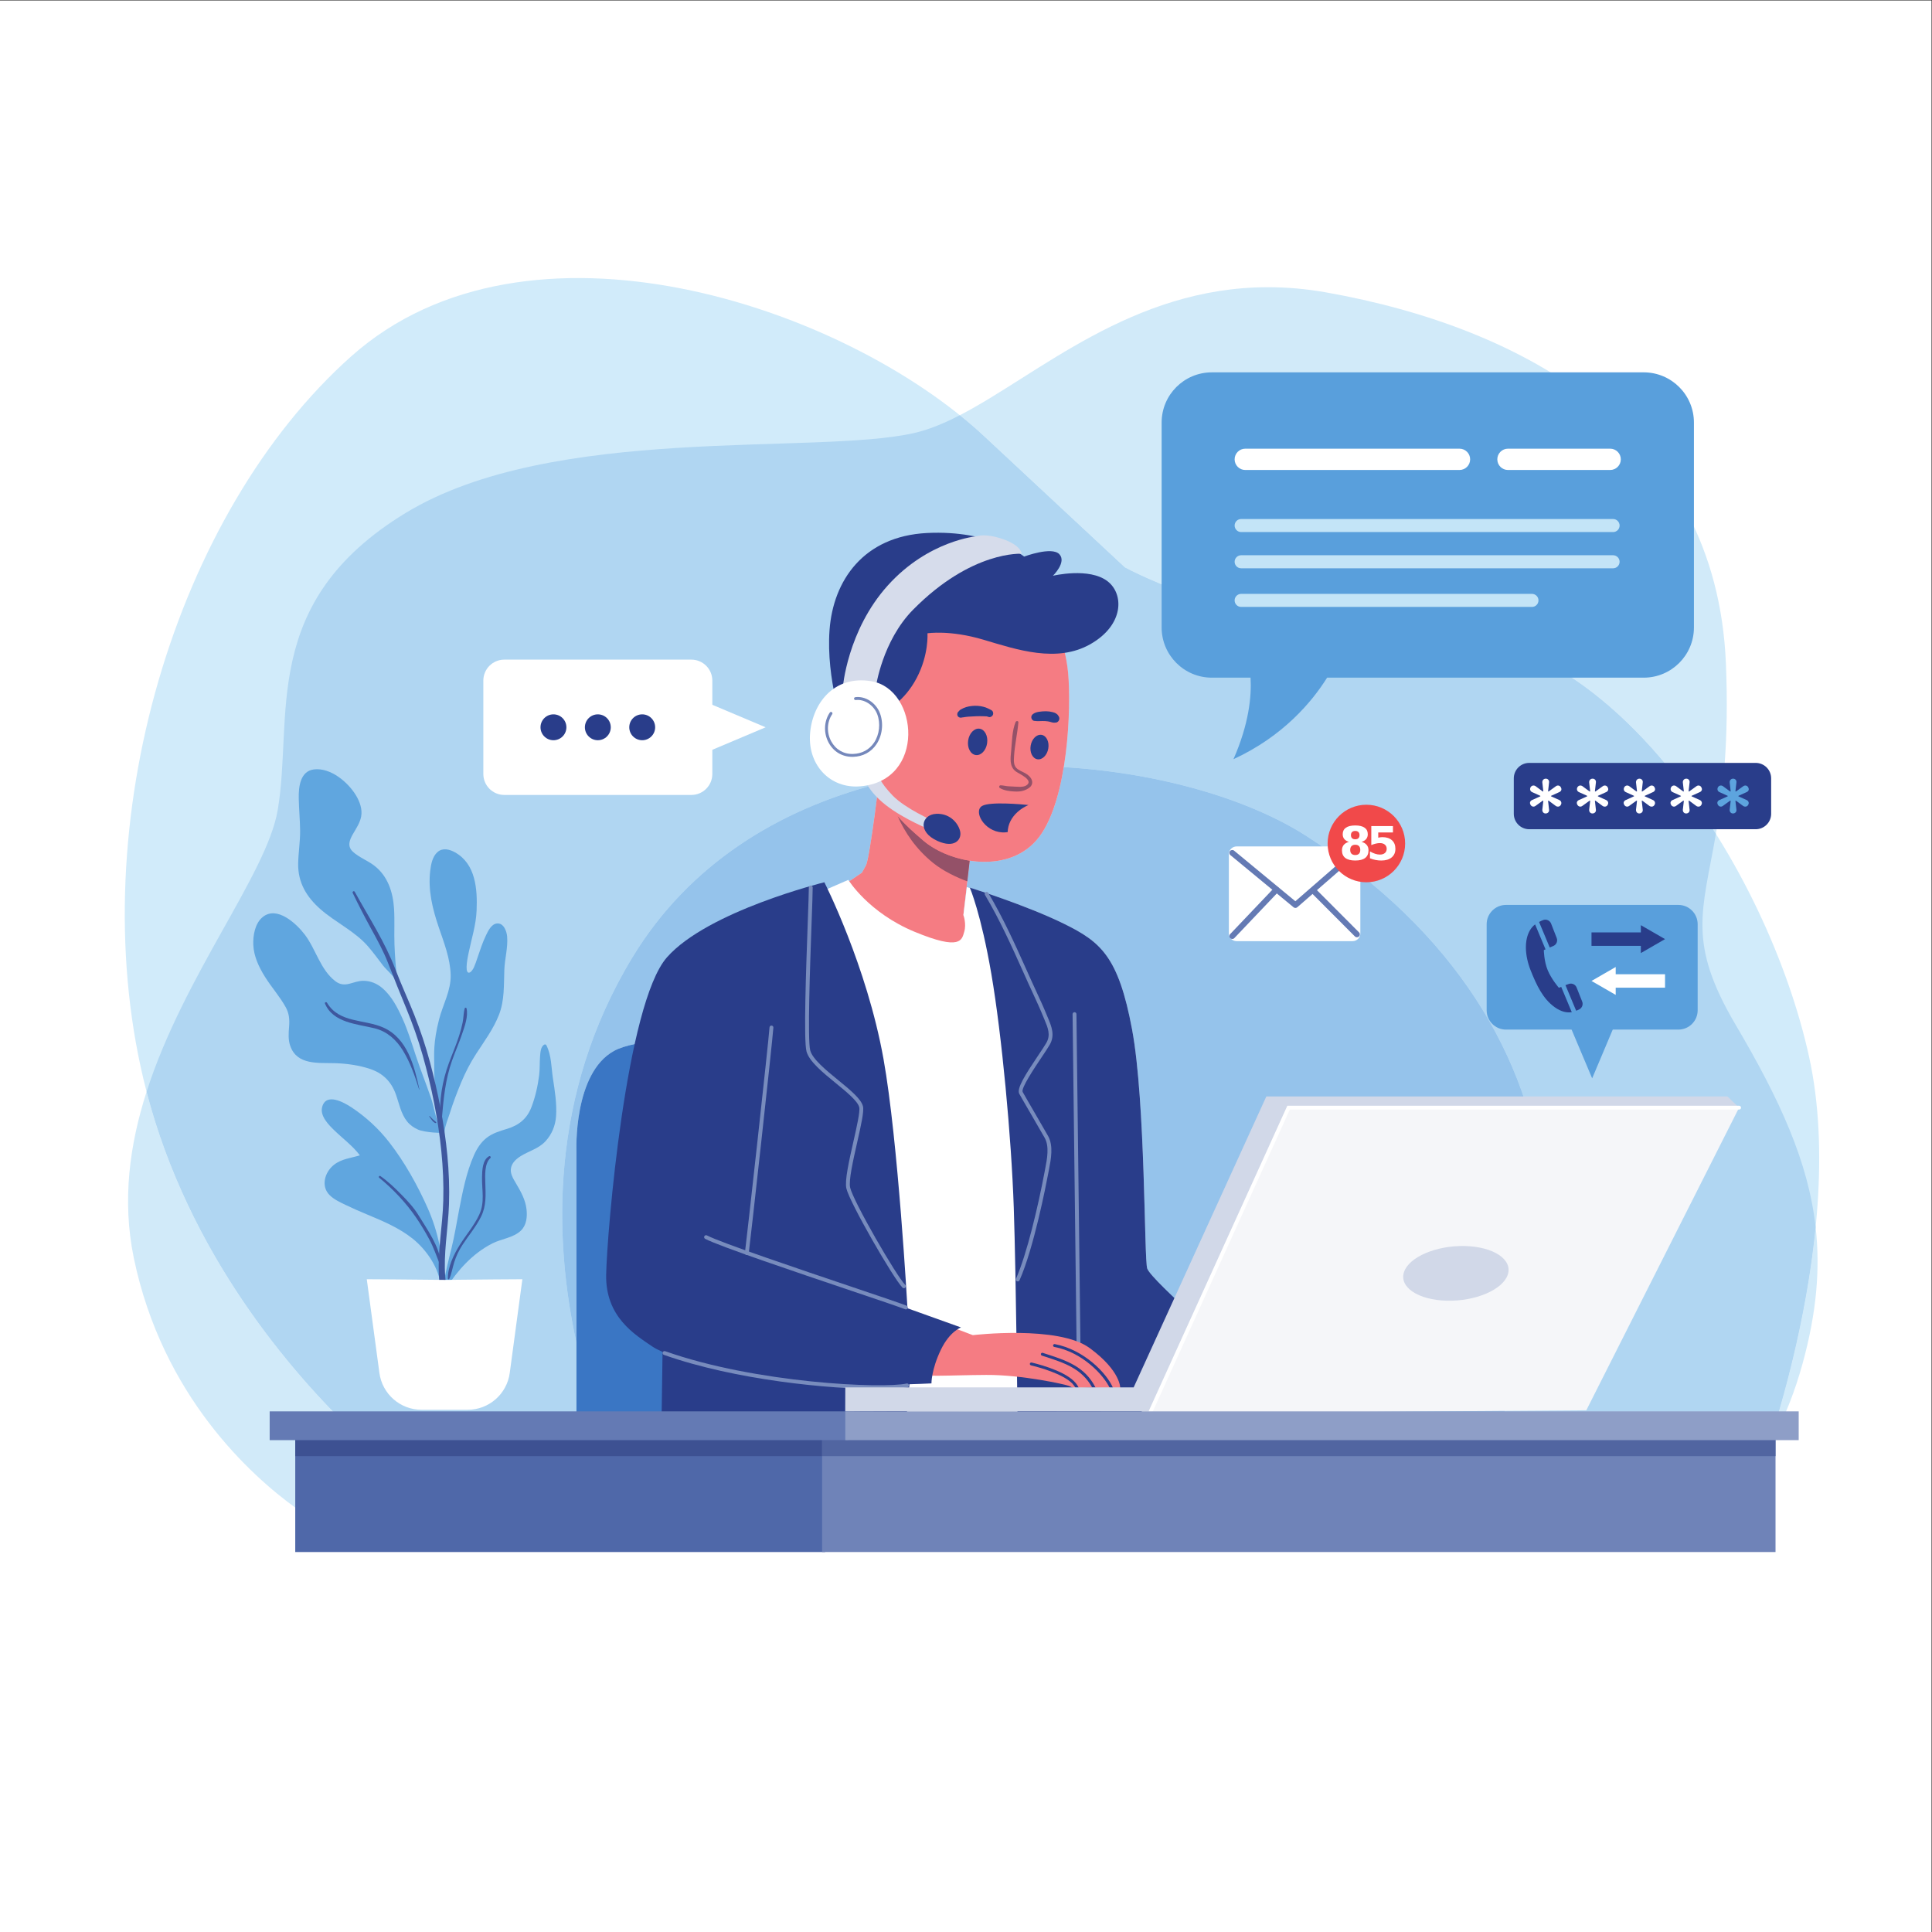 <?xml version="1.0" encoding="UTF-8" standalone="no"?>
<!-- Created with Inkscape (http://www.inkscape.org/) -->

<svg version="1.1" id="svg2" width="666.667" height="666.667" viewBox="0 0 666.667 666.667"
  sodipodi:docname="5124557.eps" xmlns:inkscape="http://www.inkscape.org/namespaces/inkscape"
  xmlns:sodipodi="http://sodipodi.sourceforge.net/DTD/sodipodi-0.dtd" xmlns="http://www.w3.org/2000/svg"
  xmlns:svg="http://www.w3.org/2000/svg">
  <rect x="0" y="0" width="666.667" height="666.667" fill="#333333" stroke="none"/>
  <defs id="defs6" />
  <sodipodi:namedview id="namedview4" pagecolor="#ffffff" bordercolor="#000000" borderopacity="0.25"
    inkscape:showpageshadow="2" inkscape:pageopacity="0.0" inkscape:pagecheckerboard="0" inkscape:deskcolor="#d1d1d1" />
  <g id="g8" inkscape:groupmode="layer" inkscape:label="ink_ext_XXXXXX"
    transform="matrix(1.333,0,0,-1.333,0,666.667)">
    <g id="g10" transform="scale(0.1)">
      <path d="M 0,0 H 5000 V 5000 H 0 Z" style="fill:#ffffff;fill-opacity:1;fill-rule:nonzero;stroke:none"
        id="path12" />
      <path
        d="m 1074.64,1157.38 c 0,0 -546.21,388.96 -703.452,1051.03 -157.247,662.07 82.753,1464.83 537.929,1870.35 455.173,405.51 1274.483,132.41 1638.623,-206.9 364.13,-339.31 364.13,-339.31 364.13,-339.31 0,0 347.59,-190.34 802.77,-173.79 455.17,16.55 860.68,-604.14 968.27,-1092.42 107.58,-488.27 -148.97,-1133.78 -148.97,-1133.78 l -3459.3,24.82"
        style="fill:#d1ebfa;fill-opacity:1;fill-rule:nonzero;stroke:none" id="path14" />
      <path
        d="m 764.289,1098.65 c -112.121,81.22 -343.676,287.43 -417.93,646.32 -30.816,148.94 -10.629,293.92 33.106,430.2 109.387,-419.86 373.148,-725.95 542.5,-887.45 H 764.289 v -189.07 m 3831.201,189.07 h -8.24 c 40.28,129.82 92.06,327 112.81,536.64 12.25,-109.27 2.02,-222.6 -33.71,-352.5 -19.88,-72.31 -44.51,-133.18 -70.86,-184.14 m -153.6,1555.07 c -180.79,287.76 -435.45,516.29 -709.4,516.29 -5.93,0 -11.91,-0.11 -17.85,-0.32 -18.98,-0.69 -37.73,-1.02 -56.31,-1.02 -427.21,0 -746.46,174.81 -746.46,174.81 0,0 0,0 -364.13,339.31 -19.74,18.39 -40.84,36.62 -63.12,54.52 204.07,105.56 445.88,331.39 798.09,331.39 48.07,0 98.18,-4.2 150.55,-13.5 513.09,-91.03 1009.65,-364.13 1034.48,-960 8.43,-202.46 -7.97,-338.04 -25.85,-441.48"
        style="fill:#d1eaf9;fill-opacity:1;fill-rule:nonzero;stroke:none" id="path16" />
      <path
        d="m 4587.25,1287.72 h -713.67 c 69.31,184.22 146.45,443.48 123.67,639.32 -39.46,339.3 -228.91,662.06 -615.71,910.34 -146.58,94.09 -377.04,163.22 -627.82,178.11 15.31,93.45 15.99,191.98 11.26,243.96 -8.27,91.03 -51.72,165.52 -51.72,165.52 0,0 -81.69,46.33 -186.11,46.33 -31.6,0 -65.29,-4.25 -99.41,-15.3 -146.9,-47.58 -198.62,-275.17 -182.07,-395.17 4.72,-34.2 13.26,-63.59 24.57,-89.41 C 2017.4,2905.65 1784.65,2766.1 1637.03,2522.9 1420.29,2165.81 1434.05,1790.57 1492.22,1525.25 V 1287.72 H 921.965 c -169.352,161.5 -433.113,467.59 -542.5,887.45 97.211,302.9 310.769,562.89 339.305,728.42 41.382,240 -49.653,537.93 331.04,769.65 380.68,231.73 1059.31,148.97 1315.86,206.9 38.52,8.7 77.97,25.04 118.95,46.24 22.28,-17.9 43.38,-36.13 63.12,-54.52 364.13,-339.31 364.13,-339.31 364.13,-339.31 0,0 319.25,-174.81 746.46,-174.81 18.58,0 37.33,0.33 56.31,1.02 5.94,0.21 11.92,0.32 17.85,0.32 273.95,0 528.61,-228.53 709.4,-516.29 -34.73,-200.98 -74.99,-280.6 50.67,-493.69 115.66,-196.11 188.54,-355.55 207.5,-524.74 -20.75,-209.64 -72.53,-406.82 -112.81,-536.64"
        style="fill:#b0d6f2;fill-opacity:1;fill-rule:nonzero;stroke:none" id="path18" />
      <path
        d="m 3873.58,1287.72 h -694.86 c 11.56,41.6 39.36,194.48 39.36,194.48 0,0 -235.86,202.07 -248.27,235.18 -8.28,22.07 -4.14,431.03 -39.32,619.31 -35.17,188.28 -80.68,226.21 -175.85,273.1 -98.36,48.47 -244.15,93.8 -244.15,93.8 0,0 28.97,-66.9 55.86,-224.14 26.91,-157.25 51.73,-422.07 57.94,-604.14 5.63,-165.08 9.55,-522.34 10.24,-587.59 h -292.57 c 4.97,46.71 24.5,236.62 15.43,256.55 -3.99,8.8 -100.55,13.88 -217.58,16.82 v 746.63 c 0,0 -119.01,8.31 -248.52,8.31 -120.87,0 -250.89,-7.24 -301.83,-35.2 -105.51,-57.93 -97.24,-258.63 -97.24,-258.63 v -496.95 c -58.17,265.32 -71.93,640.56 144.81,997.65 147.62,243.2 380.37,382.75 633.21,448.52 1.13,-2.57 2.28,-5.11 3.46,-7.61 -8.3,-65.98 -24.63,-189.41 -32.17,-202.98 -10.34,-18.62 -10.34,-18.62 -10.34,-18.62 l -51.73,-35.18 c 0,0 99.31,-140.69 221.38,-163.44 16.58,-3.1 30.71,-4.43 42.76,-4.43 76.69,0 68.96,54.08 68.96,54.08 l -18.62,39.31 16.24,140.68 c 12.73,-1.97 25.67,-3.04 38.57,-3.04 53.62,0 106.64,18.32 141.74,65.12 31.96,42.61 51.73,109.96 63.23,180.18 250.78,-14.89 481.24,-84.02 627.82,-178.11 386.8,-248.28 576.25,-571.04 615.71,-910.34 22.78,-195.84 -54.36,-455.1 -123.67,-639.32"
        style="fill:#95c3eb;fill-opacity:1;fill-rule:nonzero;stroke:none" id="path20" />
      <path
        d="m 4344.64,2336 h -446.22 c -27.6,0 -50,22.39 -50,50 v 222.76 c 0,27.61 22.4,50 50,50 h 446.22 c 27.61,0 50,-22.39 50,-50 V 2386 c 0,-27.61 -22.39,-50 -50,-50"
        style="fill:#599fdc;fill-opacity:1;fill-rule:nonzero;stroke:none" id="path22" />
      <path d="m 4121.53,2209.79 70.71,167.59 h -141.42 z"
        style="fill:#599fdc;fill-opacity:1;fill-rule:nonzero;stroke:none" id="path24" />
      <path d="m 4119.84,2552.8 h 127.73 v -18.69 l 62.62,36.11 -62.62,36.1 v -18.69 h -127.73 v -34.83"
        style="fill:#293d8a;fill-opacity:1;fill-rule:nonzero;stroke:none" id="path26" />
      <path d="m 4310.19,2479.35 h -127.73 v 18.69 l -62.62,-36.1 62.62,-36.1 v 18.69 h 127.73 v 34.82"
        style="fill:#ffffff;fill-opacity:1;fill-rule:nonzero;stroke:none" id="path28" />
      <path
        d="m 4041.44,2446.5 -6.08,-2.22 c 0,0 -18.95,21.64 -28.79,45.21 -9.84,23.56 -10.18,52.34 -10.18,52.34 l 4.45,1.86 -27.02,64.64 c -4.81,-3.76 -9.4,-8.6 -13.11,-14.87 -15.28,-25.83 -13.77,-65.47 1.61,-104.2 15.37,-38.72 31.81,-73.26 61.81,-94.98 17.7,-12.82 32.87,-15.06 44.65,-13.2 l -27.34,65.42"
        style="fill:#293d8a;fill-opacity:1;fill-rule:nonzero;stroke:none" id="path30" />
      <path
        d="m 4060.84,2454.11 -8.4,-3.05 27.64,-66.18 c 3.13,1.02 5.93,2.28 8.36,3.61 7.14,3.91 10.28,12.5 7.27,20.06 l -14.44,36.39 c -3.21,8.07 -12.26,12.15 -20.43,9.17"
        style="fill:#293d8a;fill-opacity:1;fill-rule:nonzero;stroke:none" id="path32" />
      <path
        d="m 3994.94,2619.66 c -3.4,-1.22 -7.1,-2.88 -10.82,-5.07 l 27.58,-66.02 9.28,3.88 c 8.06,3.36 11.96,12.54 8.78,20.67 l -14.5,37.22 c -3.14,8.08 -12.16,12.27 -20.32,9.32"
        style="fill:#293d8a;fill-opacity:1;fill-rule:nonzero;stroke:none" id="path34" />
      <path
        d="m 1492.22,1277.38 v 744.82 c 0,0 -8.27,200.7 97.24,258.63 105.52,57.93 550.35,26.89 550.35,26.89 V 1277.38 h -647.59"
        style="fill:#3a76c4;fill-opacity:1;fill-rule:nonzero;stroke:none" id="path36" />
      <path
        d="m 2278.77,3004.97 c 0,0 -26.89,-225.52 -37.24,-244.14 -10.34,-18.62 -10.34,-18.62 -10.34,-18.62 l -51.73,-35.18 c 0,0 99.31,-140.69 221.38,-163.44 122.07,-22.76 111.72,49.65 111.72,49.65 l -18.62,39.31 24.84,215.18 c 0,0 -221.39,101.37 -240.01,157.24"
        style="fill:#f57c83;fill-opacity:1;fill-rule:nonzero;stroke:none" id="path38" />
      <path
        d="m 2115.32,2688.41 80.69,35.18 c 0,0 51.73,-84.83 171.73,-134.49 120,-49.65 122.07,-20.69 128.27,0 6.21,20.69 -2.07,43.45 -2.07,43.45 l 8.88,72.44 47.99,-15.99 166.58,-1347.48 -428.27,-20.69 -173.8,1367.58"
        style="fill:#ffffff;fill-opacity:1;fill-rule:nonzero;stroke:none" id="path40" />
      <path
        d="m 2510.49,2703.59 c 0,0 28.97,-66.9 55.86,-224.14 26.91,-157.25 51.73,-422.07 57.94,-604.14 6.2,-182.07 10.35,-597.93 10.35,-597.93 0,0 533.78,0 540,0 6.2,0 43.44,204.82 43.44,204.82 0,0 -235.86,202.07 -248.27,235.18 -8.28,22.07 -4.14,431.03 -39.32,619.31 -35.17,188.28 -80.68,226.21 -175.85,273.1 -98.36,48.47 -244.15,93.8 -244.15,93.8"
        style="fill:#293d8a;fill-opacity:1;fill-rule:nonzero;stroke:none" id="path42" />
      <path
        d="m 2791.87,1514.45 c -2.76,0 -5,2.24 -5,5 0,14.79 -2.63,224.96 -5.16,428.21 -2.55,203.28 -5.18,413.48 -5.18,428.34 0,2.77 2.24,5 5,5 2.76,0 5,-2.23 5,-5 0,-14.79 2.63,-224.96 5.17,-428.21 2.54,-203.28 5.17,-413.48 5.17,-428.34 0,-2.76 -2.23,-5 -5,-5"
        style="fill:#788cbd;fill-opacity:1;fill-rule:nonzero;stroke:none" id="path44" />
      <path
        d="m 1716.01,1564.97 -4.13,-287.59 h 628.96 c 0,0 26.9,244.14 16.55,266.89 -10.34,22.77 -641.38,20.7 -641.38,20.7"
        style="fill:#293d8a;fill-opacity:1;fill-rule:nonzero;stroke:none" id="path46" />
      <path
        d="m 2504.01,2719.77 c -27.31,10.02 -62.37,26.6 -88,47.26 -44.9,36.2 -73.66,79.32 -92.3,121.62 20.75,-23.59 43.71,-44 66.78,-63.68 29.22,-24.92 73.06,-44.49 119.69,-51.74 l -6.17,-53.46"
        style="fill:#945168;fill-opacity:1;fill-rule:nonzero;stroke:none" id="path48" />
      <path
        d="m 2713.26,3424.97 c 0,0 43.45,-74.49 51.72,-165.52 8.28,-91.04 0,-324.83 -74.49,-424.14 -74.48,-99.31 -229.65,-70.34 -300,-10.34 -64.55,55.06 -128.27,115.86 -144.82,235.86 -16.55,120 35.17,347.59 182.07,395.17 146.89,47.59 285.52,-31.03 285.52,-31.03"
        style="fill:#f57c83;fill-opacity:1;fill-rule:nonzero;stroke:none" id="path50" />
      <path
        d="m 2899.9,1407.45 c 0,0 -7.3,0 -18.4,0.3 -2.6,0.1 -5.5,0 -8.51,0.1 -10.69,0.3 -23.69,0.59 -36.79,0.99 -2.9,0.11 -5.9,0.21 -8.8,0.31 -13,0.3 -24.1,-1.3 -34.5,-0.71 h -0.3 c -2.2,0.11 -5.4,-0.19 -8,-0.29 -1.3,-0.11 -2.5,-0.2 -3.3,-0.11 -6,1.11 -7.2,2.5 -13.7,5.4 -8.4,3.81 -122.11,29.2 -214.61,28.61 -92.39,-0.4 -175.29,-6.7 -188.79,4.6 -13.6,11.5 -21.8,127.59 57.1,135.2 l 97,-36.8 c 0,0 221.5,26.29 302.7,-33.6 81.4,-59.9 78.9,-104 78.9,-104"
        style="fill:#f57c83;fill-opacity:1;fill-rule:nonzero;stroke:none" id="path52" />
      <path
        d="m 2792.6,1408.44 c -2.2,0.11 -5.4,-0.19 -8,-0.29 -2,3.19 -6.21,9 -8.5,11.4 -25,25.5 -85.4,42 -107.3,47.3 -2,0.5 -3.31,2.5 -2.8,4.49 0.4,2.01 2.5,3.21 4.6,2.81 31.9,-7.7 99.6,-27.41 118.8,-59.7 0.6,-0.9 2.2,-4 3.2,-6.01"
        style="fill:#293d8a;fill-opacity:1;fill-rule:nonzero;stroke:none" id="path54" />
      <path
        d="m 2836.23,1408.85 c -2.9,0.07 -5.9,0.15 -8.8,0.32 -27.3,49.78 -71.96,64.07 -127.15,81.82 l -3.27,1.09 c -1.89,0.64 -3.04,2.77 -2.38,4.75 0.64,1.89 2.67,3.04 4.75,2.39 l 3.17,-1.08 c 58.36,-18.73 105.32,-33.78 133.68,-89.29"
        style="fill:#293d8a;fill-opacity:1;fill-rule:nonzero;stroke:none" id="path56" />
      <path
        d="m 2881.51,1407.75 c -2.6,0.07 -5.5,0.04 -8.51,0.11 -16.55,34.81 -71.34,93.06 -143.83,106.64 -2.09,0.35 -3.45,2.28 -3.1,4.37 0.45,2 2.38,3.34 4.38,2.99 74.67,-14.02 134.91,-75.01 151.06,-114.11"
        style="fill:#293d8a;fill-opacity:1;fill-rule:nonzero;stroke:none" id="path58" />
      <path
        d="m 2295.32,3163.24 c 0,0 45.52,21.73 77.59,82.76 32.07,61.03 27.93,115.86 27.93,115.86 0,0 57.93,9.31 144.83,-16.55 86.89,-25.86 190.34,-61.04 277.24,-11.38 86.9,49.66 86.9,129.31 44.48,162.41 -47.5,37.08 -141.72,14.49 -141.72,14.49 0,0 36.2,35.17 16.55,55.86 -19.66,20.69 -91.03,-6.21 -91.03,-6.21 0,0 -86.9,69.31 -251.38,61.04 -164.49,-8.28 -243.11,-123.11 -252.42,-251.38 -9.31,-128.28 37.25,-256.55 37.25,-256.55 l 110.68,49.65"
        style="fill:#293d8a;fill-opacity:1;fill-rule:nonzero;stroke:none" id="path60" />
      <path
        d="m 2632.2,2952.22 c -1.9,0 -3.89,0.05 -6,0.14 -12.18,0.47 -27.49,2.48 -37.94,9.02 -3.09,1.94 -1.92,6.99 1.87,6.99 0.01,0 0.01,0 0.02,0 6.5,-0.03 12.85,-1.99 19.34,-2.48 6.03,-0.44 12.13,-0.7 18.17,-0.98 3.51,-0.16 7.67,-0.48 11.91,-0.48 6.35,0 12.84,0.72 17.46,3.78 20.2,13.37 -19.07,29.87 -27.38,35.99 -17.38,12.81 -13.89,34.93 -12.07,53.9 2.35,24.39 2.12,51.07 11.44,74.05 0.67,1.64 2.39,2.51 3.98,2.51 1.8,0 3.45,-1.11 3.24,-3.49 -2.63,-29.28 -9.4,-58.18 -11.24,-87.6 -0.78,-12.24 -1.68,-25.44 9.27,-33.28 7.9,-5.66 17.5,-8.36 25.33,-14.16 6.79,-5.04 13.56,-13.13 12.35,-22.15 -1.06,-8.02 -7.6,-12.75 -14.35,-16.1 -9.06,-4.5 -16.28,-5.66 -25.4,-5.66"
        style="fill:#945168;fill-opacity:1;fill-rule:nonzero;stroke:none" id="path62" />
      <path
        d="m 2713.59,3063.35 c -3.09,-17.44 -15.77,-29.77 -28.34,-27.55 -12.56,2.22 -20.24,18.17 -17.16,35.6 3.09,17.44 15.77,29.78 28.34,27.56 12.56,-2.22 20.25,-18.17 17.16,-35.61"
        style="fill:#293d8a;fill-opacity:1;fill-rule:nonzero;stroke:none" id="path64" />
      <path
        d="m 2555.28,3077.17 c -2.8,-18.82 -16.05,-32.43 -29.61,-30.42 -13.56,2.02 -22.28,18.91 -19.48,37.72 2.8,18.82 16.06,32.44 29.62,30.42 13.55,-2.02 22.27,-18.91 19.47,-37.72"
        style="fill:#293d8a;fill-opacity:1;fill-rule:nonzero;stroke:none" id="path66" />
      <path
        d="m 2676.73,3135.24 c 9.67,-1.63 19.43,0.04 29.18,-0.65 2.35,-0.16 4.66,-0.51 7.01,-0.74 1.66,-0.15 -3.11,0.5 -0.79,0.12 l 1.49,-0.25 c 1.22,-0.22 2.44,-0.47 3.64,-0.76 2.08,-0.51 4.09,-1.29 6.17,-1.75 1.89,-0.41 3.99,-0.85 5.89,-0.76 1.07,0.14 2.12,0.28 3.19,0.43 l -2.01,-0.37 3.96,0.43 c 5.55,1.3 8.97,7.72 7.42,13.08 -0.45,1.54 -1.13,2.94 -2.11,4.21 l -1.27,1.61 1.17,-1.34 -1.28,1.7 c -0.55,0.92 -1.28,1.66 -2.21,2.21 l -2.34,1.78 c -2.56,1.78 -5.93,2.82 -8.97,3.6 -5.77,1.49 -11.83,2.25 -17.77,2.28 -5.92,0.03 -11.76,-0.59 -17.61,-1.4 -5.16,-0.71 -10.9,-2.47 -15.09,-5.58 -3.23,-2.41 -5.22,-5.5 -4.66,-9.73 0.47,-3.5 3.23,-7.48 6.99,-8.12"
        style="fill:#293d8a;fill-opacity:1;fill-rule:nonzero;stroke:none" id="path68" />
      <path
        d="m 2566.38,3162.92 c -1.31,0.78 -2.65,1.46 -4.04,2.09 -1.17,0.53 -4.37,2.21 -1.95,0.89 l -2.66,1.42 c -4.01,2.02 -8.17,3.37 -12.5,4.47 -9.44,2.41 -19.38,3.02 -29.06,2 -10.33,-1.09 -19.76,-3.59 -28.71,-8.98 -1.26,-0.77 -2.56,-1.51 -3.61,-2.56 -0.71,-0.9 -1.41,-1.81 -2.09,-2.73 l 0.59,0.9 c -2.76,-1.93 -4.37,-5.09 -4.34,-8.43 0.02,-3.21 1.69,-5.89 4.48,-7.44 3.37,-1.88 6.57,-0.98 10.05,-0.09 -1.75,0 -3.5,0 -5.24,0 2.87,-0.44 4.89,-0.56 7.79,0.08 0.11,0.02 2.79,0.69 1.02,0.32 -1.66,-0.36 2.82,0.34 3.31,0.41 0.57,0.08 3.68,0.39 0.39,0.07 l 1.82,0.21 c 1.55,0.19 3.12,0.39 4.68,0.51 6.83,0.55 13.64,0.86 20.48,1.08 6.35,0.21 12.82,0.26 19.16,-0.01 2.73,-0.12 5.43,-0.21 8.16,-0.29 1.52,-0.04 0.88,-0.28 -0.17,0.05 l 1.7,-0.44 c 1.13,-0.31 2.24,-0.68 3.33,-1.1 4.42,-1.68 9.71,1.51 11.34,5.57 1.78,4.42 0.27,9.5 -3.93,12"
        style="fill:#293d8a;fill-opacity:1;fill-rule:nonzero;stroke:none" id="path70" />
      <path
        d="m 2615.5,2875.31 c 9.5,19.09 26.77,33.08 46.74,42.08 -17.33,1.76 -99.18,9.34 -119.83,-2.39 -23.14,-13.13 4.28,-65.88 52.12,-68.53 5.03,-0.28 9.6,0.13 13.95,0.81 0.39,9.63 2.61,19.16 7.02,28.03"
        style="fill:#293d8a;fill-opacity:1;fill-rule:nonzero;stroke:none" id="path72" />
      <path
        d="m 2237.39,2986.34 c 0,0 8.28,-32.07 55.86,-69.31 47.59,-37.24 116.56,-64.48 116.56,-64.48 l 5.51,24.14 c 0,0 -71.38,31.04 -104.48,65.17 -33.1,34.14 -37.24,52.76 -37.24,52.76 l -36.21,-8.28"
        style="fill:#d6dceb;fill-opacity:1;fill-rule:nonzero;stroke:none" id="path74" />
      <path
        d="m 2423.6,2894.55 c 38.3,1.78 59.67,-28.5 62.34,-48.09 2.67,-19.6 -15.73,-41.57 -58.78,-22.27 -53.47,23.97 -41.85,68.58 -3.56,70.36"
        style="fill:#293d8a;fill-opacity:1;fill-rule:nonzero;stroke:none" id="path76" />
      <path
        d="m 2267.39,3223.24 c 0,0 16.54,118.9 96.21,199.66 152.07,154.13 281.38,144.83 281.38,144.83 0,0 -1.04,21.72 -49.66,38.27 -45.65,15.54 -66.2,7.24 -66.2,7.24 0,0 -125.18,-10.34 -230.69,-127.24 -105.52,-116.9 -116.9,-265.86 -116.9,-265.86 l 85.86,3.1"
        style="fill:#d6dceb;fill-opacity:1;fill-rule:nonzero;stroke:none" id="path78" />
      <path
        d="m 2256.01,3237.73 c -99.62,16.88 -155.17,-61.04 -159.31,-139.66 -4.14,-78.62 52.99,-138.39 129.31,-132.41 171.73,13.44 152.07,251.37 30,272.07"
        style="fill:#ffffff;fill-opacity:1;fill-rule:nonzero;stroke:none" id="path80" />
      <path
        d="m 2206.41,3042.06 c -26.3,0 -48.53,13.22 -61.23,36.49 -13.61,24.93 -12.47,55.62 2.91,78.19 1.17,1.69 3.49,2.14 5.21,0.98 1.71,-1.17 2.16,-3.5 0.99,-5.21 -13.81,-20.26 -14.8,-47.88 -2.53,-70.36 11.65,-21.34 32.21,-33.43 56.56,-32.56 22.76,0.61 42.05,11.02 54.32,29.32 14,20.89 17.22,49.73 8.2,73.47 -8.95,23.56 -33.49,39.62 -55.8,36.7 -2.02,-0.26 -3.94,1.17 -4.21,3.23 -0.28,2.05 1.16,3.93 3.22,4.21 26.1,3.48 53.51,-14.36 63.8,-41.47 9.86,-25.95 6.33,-57.47 -8.98,-80.31 -13.66,-20.38 -35.09,-31.97 -60.35,-32.65 l -2.11,-0.03"
        style="fill:#7588bb;fill-opacity:1;fill-rule:nonzero;stroke:none" id="path82" />
      <path
        d="m 2133.94,2717.38 c 0,0 -302.06,-74.48 -407.58,-194.48 -105.52,-120 -155.17,-711.73 -157.24,-821.38 -2.07,-109.66 74.48,-155.18 120,-186.21 45.52,-31.04 246.2,-86.9 407.58,-95.18 161.38,-8.27 314.49,0 314.49,0 0,0 -0.52,35.18 24.3,86.91 23.03,47.97 52.25,57.93 52.25,57.93 l -138.62,49.65 c 0,0 -24.27,434.94 -62.07,645.51 -43.45,242.08 -153.11,457.25 -153.11,457.25"
        style="fill:#293d8a;fill-opacity:1;fill-rule:nonzero;stroke:none" id="path84" />
      <path
        d="m 2634.64,1684.11 -2.03,0.43 c -2.53,1.12 -3.67,4.07 -2.55,6.59 28.31,63.86 57.63,189.22 74.15,277.17 l 1.35,7.11 c 5,25.87 11.22,58.04 -1.19,80.25 -6.33,11.33 -20.62,35.91 -34.37,59.54 -14.27,24.53 -27.75,47.71 -31.49,54.62 -7.28,13.51 15.66,49.59 48.87,99.08 8.96,13.38 16.72,24.93 21.24,32.75 11.84,20.48 3.95,39.24 -5.17,60.96 l -3.1,7.48 c -8.27,20.31 -17.68,40.65 -26.76,60.32 -3.71,8.03 -7.43,16.08 -11.09,24.17 -4.86,10.69 -9.73,21.57 -14.67,32.57 -29.24,65.18 -59.47,132.57 -98.19,197.68 -1.41,2.37 -0.63,5.44 1.74,6.85 2.38,1.4 5.44,0.63 6.86,-1.75 39,-65.59 69.35,-133.25 98.71,-198.68 4.93,-11 9.8,-21.86 14.65,-32.55 3.66,-8.06 7.36,-16.09 11.06,-24.1 9.14,-19.77 18.59,-40.22 26.95,-60.74 l 3.06,-7.38 c 9.31,-22.15 18.93,-45.06 4.6,-69.83 -4.69,-8.12 -12.52,-19.8 -21.59,-33.31 -17.31,-25.81 -53.35,-79.53 -48.37,-88.76 3.66,-6.78 17.1,-29.89 31.33,-54.35 13.78,-23.69 28.11,-48.33 34.46,-59.69 14.2,-25.4 7.59,-59.57 2.29,-87.03 l -1.36,-7.05 c -6.02,-32.03 -37.88,-196.02 -74.82,-279.37 -0.83,-1.88 -2.66,-2.98 -4.57,-2.98"
        style="fill:#788cbd;fill-opacity:1;fill-rule:nonzero;stroke:none" id="path86" />
      <path
        d="m 2339.81,1666.52 c -1.29,0 -2.58,0.49 -3.55,1.47 -23.51,23.7 -136.89,220.01 -145.33,256.93 -4.62,20.21 6.98,71.47 18.2,121.05 8.69,38.41 17.68,78.13 15.12,88.88 -3.82,16.07 -32.81,39.76 -60.85,62.66 -33.87,27.66 -68.89,56.28 -75.67,82.05 -7.71,29.29 -1.12,212.66 3.24,333.99 1.57,43.63 2.81,78.09 2.8,90.38 0,2.76 2.24,5 5,5 v 0 c 2.76,0 5,-2.23 5,-4.99 0.01,-12.48 -1.23,-47.02 -2.81,-90.75 -4.07,-113.41 -10.89,-303.21 -3.56,-331.09 5.96,-22.62 41.22,-51.43 72.33,-76.85 30.68,-25.06 59.65,-48.73 64.25,-68.09 3.09,-13 -5.34,-50.26 -15.1,-93.39 -10.46,-46.23 -22.31,-98.62 -18.2,-116.62 8.28,-36.2 119.59,-228.84 142.68,-252.1 1.94,-1.97 1.93,-5.13 -0.03,-7.07 -0.98,-0.97 -2.25,-1.46 -3.52,-1.46"
        style="fill:#788cbd;fill-opacity:1;fill-rule:nonzero;stroke:none" id="path88" />
      <path
        d="m 1933.26,1752.38 -0.7,0.05 c -2.74,0.39 -4.64,2.92 -4.26,5.65 3.67,26.01 61.07,544.01 63.7,583.68 0.19,2.77 2.57,4.93 5.33,4.66 2.75,-0.18 4.83,-2.57 4.65,-5.32 -2.64,-39.74 -60.1,-558.38 -63.78,-584.42 -0.35,-2.49 -2.49,-4.3 -4.94,-4.3"
        style="fill:#788cbd;fill-opacity:1;fill-rule:nonzero;stroke:none" id="path90" />
      <path
        d="m 2344.98,1611.7 -1.88,0.36 c -12.72,5.15 -68.91,24.11 -140.05,48.09 -143.58,48.43 -340.23,114.74 -377.62,134.17 -2.45,1.27 -3.4,4.29 -2.13,6.74 1.27,2.46 4.27,3.44 6.74,2.13 36.71,-19.07 241.02,-87.97 376.21,-133.55 71.3,-24.06 127.61,-43.04 140.61,-48.31 2.56,-1.04 3.79,-3.95 2.75,-6.51 -0.79,-1.94 -2.66,-3.12 -4.63,-3.12"
        style="fill:#788cbd;fill-opacity:1;fill-rule:nonzero;stroke:none" id="path92" />
      <path
        d="m 2275.93,1405.44 c -126.36,0 -371.34,22.78 -557.44,88.6 -2.61,0.93 -3.97,3.78 -3.05,6.39 0.91,2.59 3.8,3.96 6.38,3.04 235.1,-83.16 563.98,-97.36 625.17,-83.62 2.69,0.58 5.36,-1.1 5.97,-3.79 0.61,-2.69 -1.09,-5.37 -3.78,-5.98 -13.25,-2.96 -38.86,-4.64 -73.25,-4.64"
        style="fill:#788cbd;fill-opacity:1;fill-rule:nonzero;stroke:none" id="path94" />
      <path
        d="m 829.598,2647.61 c 39.23,-34.5 88.914,-56.62 123.34,-96.52 13.542,-15.7 25.71,-32.41 38.289,-48.87 9.153,-11.98 33.583,-31.85 37.543,-46.91 1.75,-6.63 1.38,2.35 -0.38,9 l -0.29,0.83 c -3.44,30.49 -5.9,61.1 -6.97,91.77 -1.07,30.59 0.84,61.3 -1.08,91.84 -2.7,43.09 -16.15,84.81 -51.37,111.8 -17.215,13.2 -39.336,21.23 -55.164,35.87 -15.02,13.9 -8.993,29.82 -0.161,45.32 8.262,14.51 18.282,28.76 21.5,45.46 3.661,18.98 -3.472,38.56 -13.101,54.72 -20.484,34.4 -65.926,72.75 -108.953,67.61 -35.891,-4.29 -39.957,-45.69 -39.446,-74.53 0.5,-28.04 3.274,-55.99 3.54,-84.05 0.281,-28.82 -4.622,-57.1 -5.032,-85.79 -0.695,-48.81 21.856,-86 57.735,-117.55"
        style="fill:#60a6df;fill-opacity:1;fill-rule:nonzero;stroke:none" id="path96" />
      <path
        d="m 1194.09,2199.79 c 10.92,26.05 23.45,50.4 38.86,74.09 21.14,32.5 44.59,64.17 58.78,100.57 14.5,37.16 12.37,76.9 13.8,116.04 1.04,28.75 9.59,57.43 7.28,86.26 -1.1,13.83 -9.07,36.2 -26.96,33.91 -13.92,-1.78 -22.19,-19.04 -27.54,-30.05 -9.34,-19.22 -15.81,-39.72 -22.75,-59.88 -2.7,-7.89 -5.29,-15.92 -8.71,-23.53 -1.99,-4.43 -8.32,-15.23 -14.29,-13.76 -10.17,2.51 -0.94,44.02 0.57,51.37 7.59,36.92 19.02,71.23 20.61,109.22 2.3,55.08 -1.98,120.65 -55.85,150.77 -14.09,7.87 -31.93,12.56 -45.31,0.78 -13.2,-11.61 -16.93,-31.75 -18.89,-48.32 -6.01,-50.87 5.96,-99.04 22.26,-146.9 13.46,-39.52 29.5,-80.3 30.67,-122.56 1.13,-40.68 -20.04,-76.73 -29.97,-115.16 -15.83,-61.24 -12.56,-93.71 -12.63,-113.54 -0.11,-24.85 0.8,-49.43 2.61,-74.2 1.68,-22.77 3.65,-45.55 6.43,-68.21 0.57,-4.59 1.09,-9.38 1.7,-14.17 -8.75,21.07 -11.81,45.2 -19.06,66.37 -12.87,37.64 -27.83,74.5 -40.19,112.32 -10.21,31.25 -19.85,62.71 -33.34,92.75 -12.64,28.19 -27.91,57.98 -51.498,78.66 -14.258,12.5 -31.543,19.81 -50.613,19.66 -12.196,-0.09 -23.157,-4.31 -34.805,-7.39 -14.336,-3.79 -25.613,-2.48 -37.406,6.58 -38.61,29.68 -50.352,82.89 -78.934,120.47 -21.32,28.03 -71.902,75.81 -109.098,45.24 -19.73,-16.21 -25.171,-47.54 -24.136,-71.56 1.3,-30.13 14.468,-57.69 30.152,-82.89 16.68,-26.79 38.211,-50.78 53.539,-78.33 9.063,-16.27 10.481,-31.86 9.039,-50.22 -1.351,-17.29 -2.863,-34.04 3.031,-50.72 17.7,-50.09 72.969,-43.1 115.954,-44.41 30.078,-0.91 62.347,-5.39 90.902,-15.01 33.004,-11.11 54.473,-32.59 66.273,-65.23 8.53,-23.63 13.1,-50.45 29.18,-70.52 7.56,-9.44 17.57,-16.41 28.58,-21.28 16.76,-7.4 67.87,-10.64 68.25,-5.97 1.26,15.63 8.67,32.12 13.31,46.95 8.7,27.81 18.93,54.94 30.2,81.8"
        style="fill:#60a6df;fill-opacity:1;fill-rule:nonzero;stroke:none" id="path98" />
      <path
        d="m 1431.4,2209.23 c -4.45,28.64 -3.6,60.2 -17.16,86.5 -0.97,1.88 -3.53,2.36 -5.28,1.39 -9.72,-5.39 -10.12,-21.09 -10.92,-30.71 -1.31,-15.96 -0.33,-31.96 -2.3,-47.88 -3.44,-27.96 -9.9,-56.78 -19.98,-83.13 -11.39,-29.82 -32.12,-46.72 -62.22,-56.03 -19.34,-5.97 -38.31,-11.18 -54.45,-24.01 -14.46,-11.5 -24.5,-27.35 -31.95,-44.04 -20.09,-45.07 -29.66,-95.45 -38.98,-143.6 -6.27,-32.42 -11.39,-64.99 -19.26,-97.09 -7.87,-32.07 -16.32,-63.98 -20.83,-96.75 -0.76,-1.65 -1.57,-3.29 -2.27,-4.96 -2.06,-4.9 5.6,-7.55 8.24,-3.47 31.08,47.83 68.93,90.76 120.57,117.1 23.32,11.89 54.3,14.36 73.75,33.05 14.8,14.22 16.83,35.92 14.62,55.26 -2.91,25.41 -15.08,46.32 -27.77,67.97 -6.96,11.9 -15.19,24.64 -12.38,39.1 2.65,13.64 13.99,23.66 25.24,30.65 21.47,13.33 46.57,19.33 64.15,38.54 16.33,17.84 25.38,40.04 27.19,64.08 2.41,32.04 -3.11,66.39 -8.01,98.03"
        style="fill:#60a6df;fill-opacity:1;fill-rule:nonzero;stroke:none" id="path100" />
      <path
        d="m 1007.74,2044.1 c -27.416,35.32 -60.513,65.78 -97.744,90.51 -19.867,13.19 -66.738,39.22 -76.195,0.3 -5.547,-22.81 16.777,-45.25 31.469,-59.55 22.082,-21.49 47.621,-40.03 66.25,-64.8 -23.067,-7.35 -47.168,-8.79 -67.211,-24.73 -23.727,-18.89 -34.371,-55.35 -10.844,-78.48 11.465,-11.27 26.668,-18.19 40.945,-25.11 18.559,-8.98 37.461,-17.13 56.485,-25.08 41.078,-17.15 82.675,-34.56 117.705,-62.67 35.7,-28.64 69.27,-77.07 72.1,-123.8 0.28,-4.46 -1.42,-0.4 1.24,1.64 1.46,-1.31 6.36,1.04 6.33,3.64 -0.73,69.35 -13.19,135.37 -41.53,198.89 -26.26,58.89 -59.4,118.22 -99,169.24"
        style="fill:#60a6df;fill-opacity:1;fill-rule:nonzero;stroke:none" id="path102" />
      <path
        d="m 913.039,2689.64 c 15.125,-31.4 30.941,-62.07 47.734,-92.68 16.161,-29.47 32.309,-58.72 44.397,-90.16 14.89,-38.71 30.5,-76.84 46.24,-115.21 16.36,-39.88 30.98,-80.52 42.71,-122 22.9,-80.99 39.91,-164.35 48.32,-248.11 4.28,-42.6 6.22,-85.45 5.05,-128.24 -0.92,-33.45 -4.69,-66.53 -7.83,-99.81 -3.27,-34.61 -5.63,-69.64 -2.73,-104.38 2.42,-29.04 7.04,-63.56 29.58,-84.28 4.4,-4.06 10.65,1 8.09,6.24 -26.78,54.92 -25.28,114.8 -20.16,174.35 2.83,32.88 6.75,65.58 7.86,98.58 1.41,41.99 -0.24,84.06 -4.19,125.88 -7.77,82.21 -24.16,163.44 -45.42,243.16 -10.91,40.87 -24.4,80.95 -39.94,120.31 -15.59,39.43 -33.58,77.78 -48.68,117.41 -27.3,71.67 -68.918,135.22 -105.773,202.01 -1.914,3.47 -6.942,0.42 -5.258,-3.07"
        style="fill:#3e579e;fill-opacity:1;fill-rule:nonzero;stroke:none" id="path104" />
      <path
        d="m 1143.67,2103.59 c 4.33,52.19 8.95,102.45 26.55,152.24 8.2,23.22 18.15,45.8 26.07,69.11 6.54,19.27 16.33,45.69 11.29,66.17 -0.56,2.29 -3.89,2.17 -4.52,0 -3.37,-11.7 -3,-24.53 -5.42,-36.52 -2.37,-11.67 -5.52,-23.15 -9.15,-34.49 -7.72,-24.12 -17.81,-47.23 -26.55,-70.97 -16.88,-45.86 -25.55,-96.66 -21.86,-145.54 0.17,-2.31 3.4,-2.31 3.59,0"
        style="fill:#3e579e;fill-opacity:1;fill-rule:nonzero;stroke:none" id="path106" />
      <path
        d="m 841.23,2403.53 c 20.719,-50.05 82.997,-52.94 128.356,-64.15 32.394,-8 56.304,-29.61 73.474,-57.66 18.8,-30.69 31.51,-66.72 41.96,-100.97 l 0.61,0.16 c -12.69,59.99 -30.87,132.22 -92.708,160.13 -49.555,22.37 -114.856,11.13 -146.551,64.66 -1.558,2.63 -6.394,0.86 -5.141,-2.17"
        style="fill:#3e579e;fill-opacity:1;fill-rule:nonzero;stroke:none" id="path108" />
      <path
        d="m 1110.92,2111.51 c 2.47,-3.33 4.73,-6.81 7.27,-10.07 1.26,-1.62 2.54,-3.14 4.13,-4.44 1.63,-1.33 3.53,-2.98 5.76,-2.94 0.93,0.02 1.58,1.05 1.08,1.88 -1.02,1.67 -2.87,2.68 -4.31,3.95 -1.49,1.31 -3,2.6 -4.44,3.95 -2.9,2.74 -5.55,5.72 -8.38,8.52 l -1.11,-0.85"
        style="fill:#3e579e;fill-opacity:1;fill-rule:nonzero;stroke:none" id="path110" />
      <path
        d="m 981.371,1952.74 c 35.739,-29.33 68.709,-64.04 94.899,-102.07 12.52,-18.18 24.08,-37.42 34.56,-56.84 11.45,-21.22 18.96,-43.64 27.93,-65.89 0.68,-1.69 3.77,-1.73 3.53,0.47 -4.96,47.07 -34.77,87.42 -58.65,126.58 -12.4,20.34 -27.82,36.74 -44.4,53.7 -17.12,17.52 -34.57,34.09 -54.642,48.22 -2.442,1.72 -5.559,-2.25 -3.227,-4.17"
        style="fill:#3e579e;fill-opacity:1;fill-rule:nonzero;stroke:none" id="path112" />
      <path
        d="m 1265.93,2008.15 c -17.21,-9.75 -17.77,-36.94 -18.11,-54.3 -0.65,-33.35 7.61,-64.67 -7.03,-96.45 -13.22,-28.71 -34.34,-52.68 -50.94,-79.34 -15.55,-24.95 -30.88,-56.85 -30.54,-86.89 0.02,-1.73 2.68,-2.72 3.49,-0.95 6.26,13.64 8.51,29.13 13,43.42 5.04,16.07 12.08,30.66 21.2,44.79 15.98,24.76 35.59,47.3 48.56,73.93 13.66,28.07 11.66,55.87 10.75,86.28 -0.57,19.39 -2.51,50.55 13.12,64.97 2.46,2.26 -0.68,6.13 -3.5,4.54"
        style="fill:#3e579e;fill-opacity:1;fill-rule:nonzero;stroke:none" id="path114" />
      <path
        d="m 1150.85,1688.07 c -69.33,0.96 -201.389,1.72 -201.389,1.72 l 32.68,-242.62 c 7.347,-54.58 53.939,-95.31 109.009,-95.31 h 56.94 5.51 56.93 c 55.08,0 101.67,40.73 109.02,95.31 l 32.68,242.62 c 0,0 -132.06,-0.76 -201.38,-1.72"
        style="fill:#ffffff;fill-opacity:1;fill-rule:nonzero;stroke:none" id="path116" />
      <path d="m 4501.88,2133.93 -395.53,-783.44 -1153.09,-8.29 355.86,802.77 1192.76,-11.04"
        style="fill:#f5f6f9;fill-opacity:1;fill-rule:nonzero;stroke:none" id="path118" />
      <path
        d="m 2187.96,1347.09 0.22,62.7 h 746.46 l 343.44,753.11 h 1193.79 l 30.01,-28.97 H 3335.67 l -356.9,-786.21 c 0,0 -790.81,1.43 -790.81,-0.63"
        style="fill:#d1d8e8;fill-opacity:1;fill-rule:nonzero;stroke:none" id="path120" />
      <path
        d="m 3903.1,1701.61 c -13.03,-39.08 -83.73,-69.26 -157.92,-67.4 -74.19,1.85 -123.77,35.03 -110.75,74.12 13.03,39.07 83.73,69.25 157.92,67.39 74.19,-1.86 123.78,-35.04 110.75,-74.11"
        style="fill:#d1d8e8;fill-opacity:1;fill-rule:nonzero;stroke:none" id="path122" />
      <path
        d="m 2978.78,1342.72 -2.07,0.45 c -2.51,1.14 -3.63,4.1 -2.49,6.62 l 358.23,789.14 h 1169.43 c 2.77,0 5,-2.23 5,-5 0,-2.76 -2.23,-5 -5,-5 H 3338.89 l -355.56,-783.28 c -0.83,-1.83 -2.66,-2.93 -4.55,-2.93"
        style="fill:#ffffff;fill-opacity:1;fill-rule:nonzero;stroke:none" id="path124" />
      <path d="m 764.289,983.59 h 1371.72 v 304.129 H 764.289 Z"
        style="fill:#4f68a9;fill-opacity:1;fill-rule:nonzero;stroke:none" id="path126" />
      <path d="m 2128.17,983.59 h 2468 v 304.129 h -2468 z"
        style="fill:#6f83b8;fill-opacity:1;fill-rule:nonzero;stroke:none" id="path128" />
      <path d="m 764.289,1231.86 h 1363.88 v 55.859 H 764.289 Z"
        style="fill:#3d5192;fill-opacity:1;fill-rule:nonzero;stroke:none" id="path130" />
      <path d="m 4596.17,1231.86 h -2468 v 55.86 h 2468 v -55.86"
        style="fill:#5165a1;fill-opacity:1;fill-rule:nonzero;stroke:none" id="path132" />
      <path d="M 2196.01,1273.24 H 698.082 v 74.48 H 2196.01 v -74.48"
        style="fill:#647ab4;fill-opacity:1;fill-rule:nonzero;stroke:none" id="path134" />
      <path d="M 4656.17,1273.24 H 2188.18 v 74.48 h 2467.99 v -74.48"
        style="fill:#8e9ec7;fill-opacity:1;fill-rule:nonzero;stroke:none" id="path136" />
      <path
        d="m 1789.69,2943.43 h -484.24 c -29.97,0 -54.26,24.29 -54.26,54.26 v 241.75 c 0,29.96 24.29,54.26 54.26,54.26 h 484.24 c 29.96,0 54.26,-24.3 54.26,-54.26 v -241.75 c 0,-29.97 -24.3,-54.26 -54.26,-54.26"
        style="fill:#ffffff;fill-opacity:1;fill-rule:nonzero;stroke:none" id="path138" />
      <path d="m 1981.95,3118.56 -181.87,76.74 v -153.48 z"
        style="fill:#ffffff;fill-opacity:1;fill-rule:nonzero;stroke:none" id="path140" />
      <path
        d="m 1466.19,3118.56 c 0,-18.5 -15,-33.49 -33.5,-33.49 -18.5,0 -33.5,14.99 -33.5,33.49 0,18.51 15,33.5 33.5,33.5 18.5,0 33.5,-14.99 33.5,-33.5"
        style="fill:#293d8a;fill-opacity:1;fill-rule:nonzero;stroke:none" id="path142" />
      <path
        d="m 1581.07,3118.56 c 0,-18.5 -15,-33.49 -33.5,-33.49 -18.5,0 -33.5,14.99 -33.5,33.49 0,18.51 15,33.5 33.5,33.5 18.5,0 33.5,-14.99 33.5,-33.5"
        style="fill:#293d8a;fill-opacity:1;fill-rule:nonzero;stroke:none" id="path144" />
      <path
        d="m 1695.95,3118.56 c 0,-18.5 -15,-33.49 -33.5,-33.49 -18.5,0 -33.5,14.99 -33.5,33.49 0,18.51 15,33.5 33.5,33.5 18.5,0 33.5,-14.99 33.5,-33.5"
        style="fill:#293d8a;fill-opacity:1;fill-rule:nonzero;stroke:none" id="path146" />
      <path
        d="M 4254.98,4037.38 H 3137.05 c -71.8,0 -130,-58.2 -130,-130 v -530.35 c 0,-71.79 58.2,-130 130,-130 h 100.2 c 2.82,-48.07 -4.07,-119.59 -44.22,-211.03 129.16,59.58 203.54,149.04 242.39,211.03 h 819.56 c 71.79,0 130,58.21 130,130 v 530.35 c 0,71.8 -58.21,130 -130,130"
        style="fill:#599fdc;fill-opacity:1;fill-rule:nonzero;stroke:none" id="path148" />
      <path
        d="M 3778.08,3784.62 H 3223.6 c -15.23,0 -27.59,12.35 -27.59,27.58 0,15.24 12.36,27.59 27.59,27.59 h 554.48 c 15.24,0 27.59,-12.35 27.59,-27.59 0,-15.23 -12.35,-27.58 -27.59,-27.58"
        style="fill:#ffffff;fill-opacity:1;fill-rule:nonzero;stroke:none" id="path150" />
      <path
        d="m 4175.67,3623.93 h -962.76 c -9.33,0 -16.9,7.56 -16.9,16.89 0,9.33 7.57,16.9 16.9,16.9 h 962.76 c 9.33,0 16.9,-7.57 16.9,-16.9 0,-9.33 -7.57,-16.89 -16.9,-16.89"
        style="fill:#c3e4f7;fill-opacity:1;fill-rule:nonzero;stroke:none" id="path152" />
      <path
        d="m 4175.67,3530.13 h -962.76 c -9.33,0 -16.9,7.57 -16.9,16.9 0,9.33 7.57,16.9 16.9,16.9 h 962.76 c 9.33,0 16.9,-7.57 16.9,-16.9 0,-9.33 -7.57,-16.9 -16.9,-16.9"
        style="fill:#c3e4f7;fill-opacity:1;fill-rule:nonzero;stroke:none" id="path154" />
      <path
        d="m 3965.65,3430.13 h -752.74 c -9.33,0 -16.9,7.57 -16.9,16.9 0,9.33 7.57,16.9 16.9,16.9 h 752.74 c 9.34,0 16.91,-7.57 16.91,-16.9 0,-9.33 -7.57,-16.9 -16.91,-16.9"
        style="fill:#c3e4f7;fill-opacity:1;fill-rule:nonzero;stroke:none" id="path156" />
      <path
        d="M 4168.11,3784.62 H 3903.6 c -15.23,0 -27.59,12.35 -27.59,27.58 0,15.24 12.36,27.59 27.59,27.59 h 264.51 c 15.24,0 27.58,-12.35 27.58,-27.59 0,-15.23 -12.34,-27.58 -27.58,-27.58"
        style="fill:#ffffff;fill-opacity:1;fill-rule:nonzero;stroke:none" id="path158" />
      <path
        d="M 3501.44,2564.96 H 3201.1 c -11.05,0 -20,8.96 -20,20 v 205.18 c 0,11.04 8.95,20 20,20 h 300.34 c 11.05,0 20,-8.96 20,-20 v -205.18 c 0,-11.04 -8.95,-20 -20,-20"
        style="fill:#ffffff;fill-opacity:1;fill-rule:nonzero;stroke:none" id="path160" />
      <path
        d="m 3353.35,2650.91 c -1.69,0 -3.39,0.58 -4.78,1.72 l -163.46,135.01 c -3.19,2.64 -3.64,7.36 -1,10.56 2.65,3.19 7.38,3.63 10.55,1 l 158.56,-130.95 154.51,134.45 c 3.12,2.71 7.86,2.38 10.58,-0.74 2.72,-3.13 2.39,-7.86 -0.74,-10.58 l -159.3,-138.62 c -1.41,-1.23 -3.17,-1.85 -4.92,-1.85"
        style="fill:#647ab4;fill-opacity:1;fill-rule:nonzero;stroke:none" id="path162" />
      <path
        d="m 3189.89,2570.56 c -1.86,0 -3.72,0.69 -5.17,2.07 -3,2.86 -3.12,7.6 -0.26,10.6 l 114.32,120.18 c 2.83,3.01 7.6,3.13 10.59,0.27 3.01,-2.86 3.13,-7.6 0.27,-10.61 l -114.32,-120.18 c -1.47,-1.55 -3.45,-2.33 -5.43,-2.33"
        style="fill:#647ab4;fill-opacity:1;fill-rule:nonzero;stroke:none" id="path164" />
      <path
        d="m 3512.65,2574.96 c -1.92,0 -3.84,0.73 -5.31,2.2 l -113.86,114.17 c -2.92,2.93 -2.92,7.69 0.02,10.61 2.94,2.93 7.69,2.92 10.61,-0.01 l 113.86,-114.17 c 2.92,-2.94 2.92,-7.69 -0.02,-10.61 -1.47,-1.46 -3.38,-2.19 -5.3,-2.19"
        style="fill:#647ab4;fill-opacity:1;fill-rule:nonzero;stroke:none" id="path166" />
      <path
        d="m 3637.39,2817.73 c 0,-55.42 -44.92,-100.35 -100.34,-100.35 -55.42,0 -100.34,44.93 -100.34,100.35 0,55.41 44.92,100.34 100.34,100.34 55.42,0 100.34,-44.93 100.34,-100.34"
        style="fill:#f1494a;fill-opacity:1;fill-rule:nonzero;stroke:none" id="path168" />
      <g id="g170" transform="scale(10)">
        <g aria-label="85" transform="matrix(1,0,0,-1,346.652,277.538)" id="text174"
          style="font-weight:bold;font-size:12px;font-family:Quicksand;-inkscape-font-specification:Quicksand-Bold;fill:#ffffff">
          <path
            d="m 4.178,-3.914 q -0.633,0 -0.973,0.346 -0.34,0.346 -0.34,0.99 0,0.645 0.34,0.99 0.34,0.34 0.973,0.34 0.627,0 0.961,-0.34 0.334,-0.346 0.334,-0.99 0,-0.65 -0.334,-0.99 Q 4.805,-3.914 4.178,-3.914 Z M 2.531,-4.658 Q 1.734,-4.898 1.33,-5.396 0.926,-5.895 0.926,-6.639 q 0,-1.107 0.826,-1.688 Q 2.578,-8.906 4.178,-8.906 q 1.588,0 2.414,0.58 0.826,0.574 0.826,1.688 0,0.744 -0.41,1.242 -0.404,0.498 -1.201,0.738 0.891,0.246 1.342,0.803 0.457,0.551 0.457,1.395 0,1.301 -0.867,1.969 -0.861,0.662 -2.561,0.662 -1.705,0 -2.578,-0.662 -0.867,-0.668 -0.867,-1.969 0,-0.844 0.451,-1.395 Q 1.641,-4.412 2.531,-4.658 Z m 0.527,-1.752 q 0,0.521 0.287,0.803 0.293,0.281 0.832,0.281 0.527,0 0.814,-0.281 0.287,-0.281 0.287,-0.803 0,-0.521 -0.287,-0.797 -0.287,-0.281 -0.814,-0.281 -0.539,0 -0.832,0.281 -0.287,0.281 -0.287,0.797 z"
            id="path188" />
          <path
            d="m 8.327,-8.748 h 5.607 v 1.658 H 10.126 v 1.354 q 0.258,-0.07 0.516,-0.105 0.264,-0.041 0.545,-0.041 1.6,0 2.49,0.803 0.891,0.797 0.891,2.227 0,1.418 -0.973,2.221 -0.967,0.803 -2.689,0.803 -0.744,0 -1.477,-0.146 -0.727,-0.141 -1.447,-0.434 V -2.186 q 0.715,0.41 1.354,0.615 0.645,0.205 1.213,0.205 0.82,0 1.289,-0.398 0.475,-0.404 0.475,-1.09 0,-0.691 -0.475,-1.09 -0.469,-0.398 -1.289,-0.398 -0.486,0 -1.037,0.129 -0.551,0.123 -1.184,0.387 z"
            id="path190" />
        </g>
      </g>
      <path
        d="m 4544.88,2854.66 h -586.21 c -22.09,0 -40,17.91 -40,40 v 91.72 c 0,22.09 17.91,40 40,40 h 586.21 c 22.09,0 40,-17.91 40,-40 v -91.72 c 0,-22.09 -17.91,-40 -40,-40"
        style="fill:#293d8a;fill-opacity:1;fill-rule:nonzero;stroke:none" id="path176" />
      <path
        d="m 4000.99,2895.49 c -2.63,0 -4.74,0.93 -6.34,2.81 -1.6,1.87 -2.3,4.22 -2.1,7.03 l 2.52,22.24 -0.27,1.12 -1.41,-0.28 -18.3,-13.22 c -2.25,-1.69 -4.6,-2.31 -7.04,-1.83 -2.43,0.46 -4.4,1.92 -5.9,4.36 -1.69,3 -2.02,5.63 -0.99,7.88 1.02,2.25 2.77,3.84 5.2,4.78 l 20.55,9.29 0.85,0.84 -0.85,0.85 -20.55,9.29 c -2.62,1.12 -4.31,2.9 -5.05,5.34 -0.76,2.44 -0.47,4.88 0.84,7.32 1.5,2.44 3.47,3.89 5.9,4.37 2.44,0.46 4.79,-0.06 7.04,-1.56 l 18.3,-13.51 1.41,-0.27 0.27,1.12 -2.52,22.24 c -0.2,2.81 0.55,5.16 2.25,7.03 1.69,1.88 3.94,2.81 6.75,2.81 2.63,0 4.78,-0.93 6.47,-2.81 1.69,-1.87 2.35,-4.22 1.97,-7.03 l -2.53,-22.24 0.28,-1.12 1.42,0.27 18.29,13.23 c 2.24,1.7 4.64,2.3 7.18,1.84 2.52,-0.48 4.44,-1.93 5.76,-4.37 1.69,-3 2.02,-5.63 0.97,-7.88 -1.02,-2.25 -2.76,-3.85 -5.2,-4.78 l -20.54,-9.29 -0.84,-0.85 0.84,-0.84 20.54,-9.29 c 2.64,-1.12 4.37,-2.91 5.2,-5.34 0.85,-2.45 0.53,-4.89 -0.97,-7.32 -1.32,-2.44 -3.24,-3.9 -5.76,-4.36 -2.54,-0.48 -4.94,0.05 -7.18,1.54 l -18.29,13.51 -1.42,0.28 -0.28,-1.12 2.53,-22.24 c 0.38,-2.81 -0.33,-5.16 -2.1,-7.03 -1.8,-1.88 -4.09,-2.81 -6.9,-2.81"
        style="fill:#ffffff;fill-opacity:1;fill-rule:nonzero;stroke:none" id="path178" />
      <path
        d="m 4122.23,2895.49 c -2.62,0 -4.73,0.93 -6.33,2.81 -1.6,1.87 -2.3,4.22 -2.11,7.03 l 2.53,22.24 -0.28,1.12 -1.4,-0.28 -18.3,-13.22 c -2.25,-1.69 -4.6,-2.31 -7.04,-1.83 -2.43,0.46 -4.4,1.92 -5.9,4.36 -1.69,3 -2.02,5.63 -0.99,7.88 1.02,2.25 2.76,3.84 5.2,4.78 l 20.55,9.29 0.85,0.84 -0.85,0.85 -20.55,9.29 c -2.62,1.12 -4.31,2.9 -5.06,5.34 -0.75,2.44 -0.46,4.88 0.85,7.32 1.5,2.44 3.47,3.89 5.9,4.37 2.44,0.46 4.79,-0.06 7.04,-1.56 l 18.3,-13.51 1.4,-0.27 0.28,1.12 -2.53,22.24 c -0.19,2.81 0.56,5.16 2.25,7.03 1.69,1.88 3.94,2.81 6.76,2.81 2.63,0 4.78,-0.93 6.47,-2.81 1.69,-1.87 2.35,-4.22 1.97,-7.03 l -2.53,-22.24 0.28,-1.12 1.41,0.27 18.29,13.23 c 2.24,1.7 4.65,2.3 7.18,1.84 2.53,-0.48 4.45,-1.93 5.77,-4.37 1.68,-3 2.01,-5.63 0.97,-7.88 -1.02,-2.25 -2.76,-3.85 -5.2,-4.78 l -20.54,-9.29 -0.84,-0.85 0.84,-0.84 20.54,-9.29 c 2.63,-1.12 4.37,-2.91 5.2,-5.34 0.85,-2.45 0.53,-4.89 -0.97,-7.32 -1.32,-2.44 -3.24,-3.9 -5.77,-4.36 -2.53,-0.48 -4.94,0.05 -7.18,1.54 l -18.29,13.51 -1.41,0.28 -0.28,-1.12 2.53,-22.24 c 0.38,-2.81 -0.33,-5.16 -2.11,-7.03 -1.79,-1.88 -4.08,-2.81 -6.9,-2.81"
        style="fill:#ffffff;fill-opacity:1;fill-rule:nonzero;stroke:none" id="path180" />
      <path
        d="m 4243.48,2895.49 c -2.62,0 -4.74,0.93 -6.33,2.81 -1.61,1.87 -2.31,4.22 -2.11,7.03 l 2.53,22.24 -0.28,1.12 -1.4,-0.28 -18.31,-13.22 c -2.25,-1.69 -4.6,-2.31 -7.03,-1.83 -2.44,0.46 -4.41,1.92 -5.9,4.36 -1.7,3 -2.03,5.63 -0.99,7.88 1.02,2.25 2.76,3.84 5.2,4.78 l 20.55,9.29 0.84,0.84 -0.84,0.85 -20.55,9.29 c -2.62,1.12 -4.32,2.9 -5.06,5.34 -0.75,2.44 -0.46,4.88 0.85,7.32 1.49,2.44 3.46,3.89 5.9,4.37 2.43,0.46 4.78,-0.06 7.03,-1.56 l 18.31,-13.51 1.4,-0.27 0.28,1.12 -2.53,22.24 c -0.2,2.81 0.56,5.16 2.25,7.03 1.69,1.88 3.94,2.81 6.76,2.81 2.63,0 4.77,-0.93 6.46,-2.81 1.7,-1.87 2.36,-4.22 1.97,-7.03 l -2.52,-22.24 0.28,-1.12 1.41,0.27 18.29,13.23 c 2.24,1.7 4.64,2.3 7.18,1.84 2.53,-0.48 4.45,-1.93 5.77,-4.37 1.68,-3 2.01,-5.63 0.97,-7.88 -1.02,-2.25 -2.77,-3.85 -5.2,-4.78 l -20.54,-9.29 -0.85,-0.85 0.85,-0.84 20.54,-9.29 c 2.63,-1.12 4.36,-2.91 5.2,-5.34 0.84,-2.45 0.52,-4.89 -0.97,-7.32 -1.32,-2.44 -3.24,-3.9 -5.77,-4.36 -2.54,-0.48 -4.94,0.05 -7.18,1.54 l -18.29,13.51 -1.41,0.28 -0.28,-1.12 2.52,-22.24 c 0.39,-2.81 -0.33,-5.16 -2.1,-7.03 -1.79,-1.88 -4.09,-2.81 -6.9,-2.81"
        style="fill:#ffffff;fill-opacity:1;fill-rule:nonzero;stroke:none" id="path182" />
      <path
        d="m 4364.72,2895.49 c -2.62,0 -4.73,0.93 -6.32,2.81 -1.61,1.87 -2.31,4.22 -2.11,7.03 l 2.53,22.24 -0.29,1.12 -1.4,-0.28 -18.3,-13.22 c -2.25,-1.69 -4.6,-2.31 -7.04,-1.83 -2.43,0.46 -4.4,1.92 -5.9,4.36 -1.69,3 -2.02,5.63 -0.99,7.88 1.02,2.25 2.77,3.84 5.2,4.78 l 20.55,9.29 0.85,0.84 -0.85,0.85 -20.55,9.29 c -2.62,1.12 -4.31,2.9 -5.05,5.34 -0.76,2.44 -0.47,4.88 0.84,7.32 1.5,2.44 3.47,3.89 5.9,4.37 2.44,0.46 4.79,-0.06 7.04,-1.56 l 18.3,-13.51 1.4,-0.27 0.29,1.12 -2.53,22.24 c -0.2,2.81 0.55,5.16 2.24,7.03 1.7,1.88 3.95,2.81 6.76,2.81 2.63,0 4.78,-0.93 6.47,-2.81 1.69,-1.87 2.35,-4.22 1.97,-7.03 l -2.53,-22.24 0.28,-1.12 1.42,0.27 18.29,13.23 c 2.24,1.7 4.64,2.3 7.18,1.84 2.52,-0.48 4.44,-1.93 5.76,-4.37 1.69,-3 2.02,-5.63 0.97,-7.88 -1.02,-2.25 -2.76,-3.85 -5.2,-4.78 l -20.54,-9.29 -0.84,-0.85 0.84,-0.84 20.54,-9.29 c 2.64,-1.12 4.37,-2.91 5.2,-5.34 0.85,-2.45 0.53,-4.89 -0.97,-7.32 -1.32,-2.44 -3.24,-3.9 -5.76,-4.36 -2.54,-0.48 -4.94,0.05 -7.18,1.54 l -18.29,13.51 -1.42,0.28 -0.28,-1.12 2.53,-22.24 c 0.38,-2.81 -0.33,-5.16 -2.1,-7.03 -1.8,-1.88 -4.09,-2.81 -6.91,-2.81"
        style="fill:#ffffff;fill-opacity:1;fill-rule:nonzero;stroke:none" id="path184" />
      <path
        d="m 4485.97,2895.49 c -2.62,0 -4.73,0.93 -6.32,2.81 -1.61,1.87 -2.31,4.22 -2.12,7.03 l 2.54,22.24 -0.29,1.12 -1.4,-0.28 -18.3,-13.22 c -2.25,-1.69 -4.6,-2.31 -7.04,-1.83 -2.43,0.46 -4.4,1.92 -5.9,4.36 -1.69,3 -2.02,5.63 -0.99,7.88 1.02,2.25 2.76,3.84 5.2,4.78 l 20.55,9.29 0.85,0.84 -0.85,0.85 -20.55,9.29 c -2.62,1.12 -4.31,2.9 -5.06,5.34 -0.75,2.44 -0.46,4.88 0.85,7.32 1.5,2.44 3.47,3.89 5.9,4.37 2.44,0.46 4.79,-0.06 7.04,-1.56 l 18.3,-13.51 1.4,-0.27 0.29,1.12 -2.54,22.24 c -0.19,2.81 0.56,5.16 2.25,7.03 1.69,1.88 3.94,2.81 6.76,2.81 2.63,0 4.78,-0.93 6.47,-2.81 1.69,-1.87 2.35,-4.22 1.97,-7.03 l -2.53,-22.24 0.28,-1.12 1.41,0.27 18.29,13.23 c 2.24,1.7 4.65,2.3 7.18,1.84 2.53,-0.48 4.45,-1.93 5.77,-4.37 1.68,-3 2.01,-5.63 0.97,-7.88 -1.02,-2.25 -2.76,-3.85 -5.2,-4.78 l -20.54,-9.29 -0.85,-0.85 0.85,-0.84 20.54,-9.29 c 2.63,-1.12 4.37,-2.91 5.2,-5.34 0.85,-2.45 0.53,-4.89 -0.97,-7.32 -1.32,-2.44 -3.24,-3.9 -5.77,-4.36 -2.53,-0.48 -4.94,0.05 -7.18,1.54 l -18.29,13.51 -1.41,0.28 -0.28,-1.12 2.53,-22.24 c 0.38,-2.81 -0.33,-5.16 -2.11,-7.03 -1.79,-1.88 -4.08,-2.81 -6.9,-2.81"
        style="fill:#5da4de;fill-opacity:1;fill-rule:nonzero;stroke:none" id="path186" />
    </g>
  </g>
</svg>